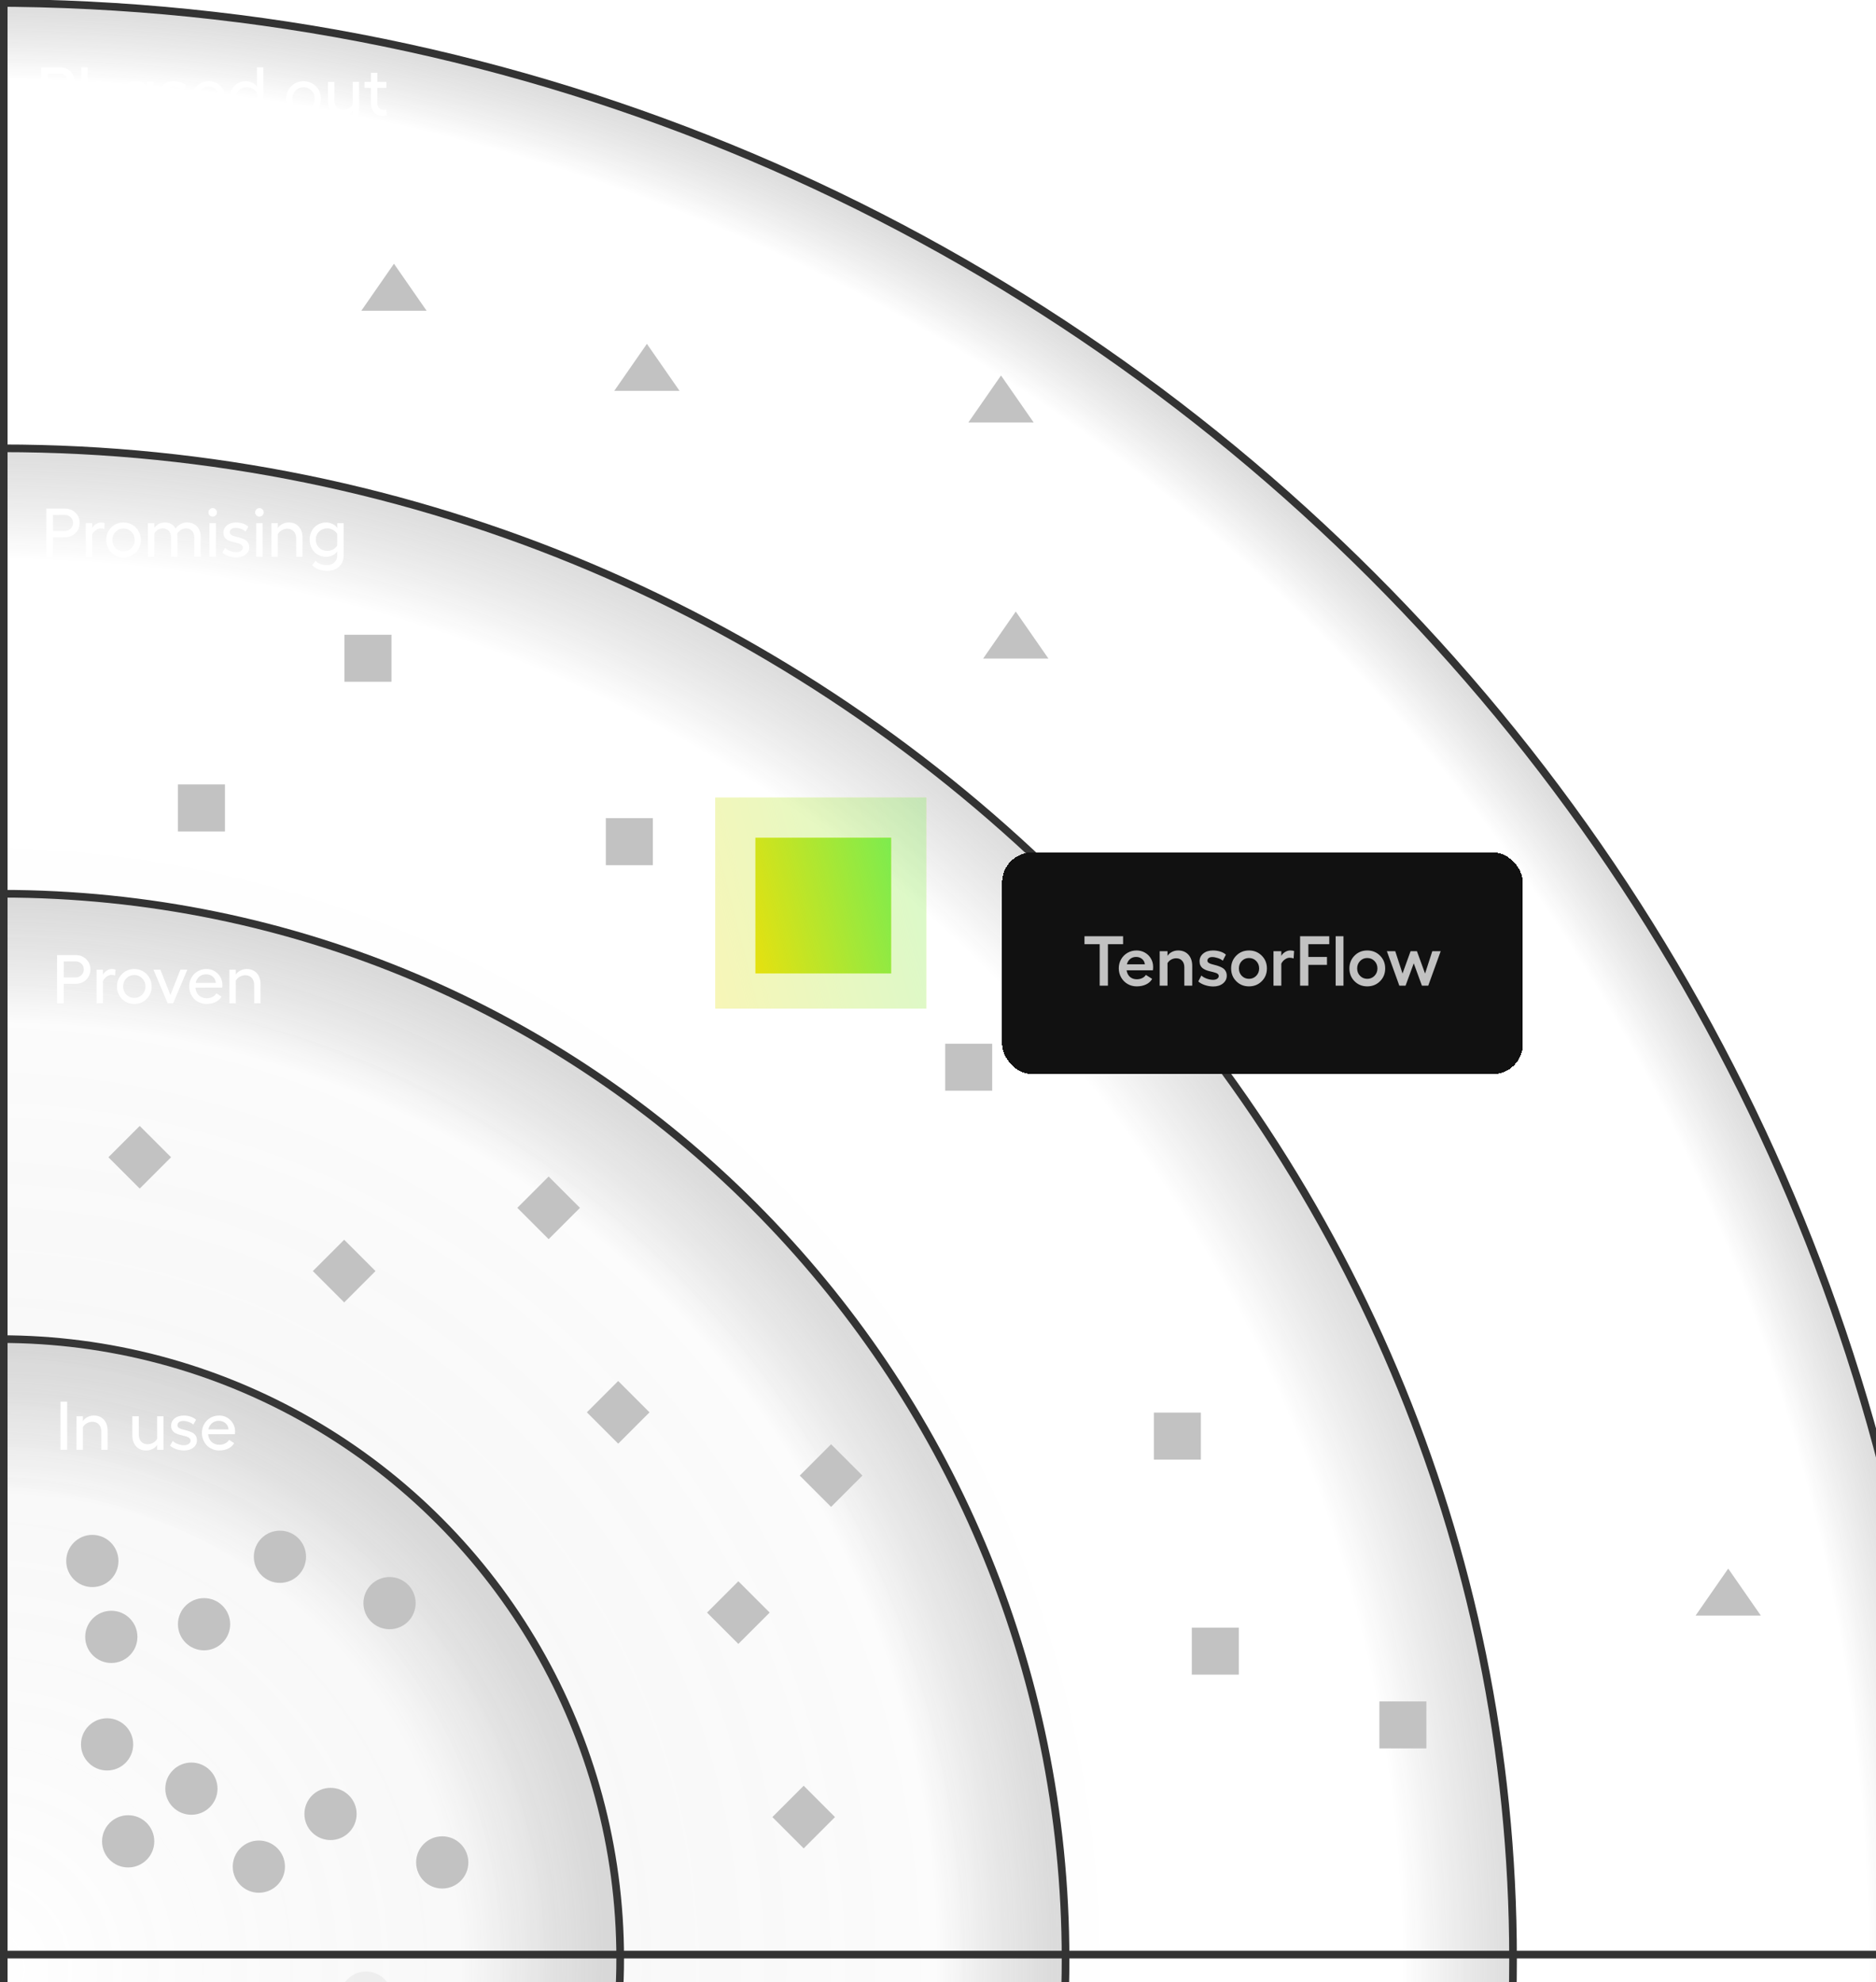 <svg width="1962" height="2073" viewBox="0 0 1962 2073" fill="none" xmlns="http://www.w3.org/2000/svg">
<g clip-path="url(#clip0_1021_57252)">
<circle cx="1" cy="2048" r="647.629" fill="url(#paint0_radial_1021_57252)" fill-opacity="0.2" stroke="#333333" stroke-width="8"/>
<path d="M1114.4 2049.12C1114.4 2664.66 615.911 3163.64 1.001 3163.64C-613.909 3163.64 -1112.4 2664.66 -1112.4 2049.12C-1112.4 1433.59 -613.909 934.603 1.001 934.603C615.911 934.603 1114.4 1433.59 1114.4 2049.12Z" fill="url(#paint1_radial_1021_57252)" fill-opacity="0.2" stroke="#333333" stroke-width="8"/>
<path d="M1582.41 2049.12C1582.41 2921.89 874.889 3629.41 2.12 3629.41C-870.649 3629.41 -1578.17 2921.89 -1578.17 2049.12C-1578.17 1176.35 -870.649 468.832 2.12 468.832C874.889 468.832 1582.41 1176.35 1582.41 2049.12Z" fill="url(#paint2_radial_1021_57252)" fill-opacity="0.2" stroke="#333333" stroke-width="8"/>
<path d="M2033.87 2047.94C2033.87 3177.32 1118.32 4092.87 -11.063 4092.87C-1140.45 4092.87 -2056 3177.32 -2056 2047.94C-2056 918.549 -1140.45 3 -11.063 3C1118.32 3 2033.87 918.549 2033.87 2047.94Z" fill="url(#paint3_radial_1021_57252)" fill-opacity="0.2"/>
<path d="M2033.87 2047.94C2033.87 3177.32 1118.32 4092.87 -11.063 4092.87C-1140.45 4092.87 -2056 3177.32 -2056 2047.94C-2056 918.549 -1140.45 3 -11.063 3C1118.32 3 2033.87 918.549 2033.87 2047.94Z" fill="url(#paint4_angular_1021_57252)" fill-opacity="0.1"/>
<path d="M2033.87 2047.94C2033.87 3177.32 1118.32 4092.87 -11.063 4092.87C-1140.45 4092.87 -2056 3177.32 -2056 2047.94C-2056 918.549 -1140.45 3 -11.063 3C1118.32 3 2033.87 918.549 2033.87 2047.94Z" stroke="#333333" stroke-width="8"/>
<line x1="-2047.7" y1="2044" x2="2049.7" y2="2044" stroke="#333333" stroke-width="8"/>
<line x1="3.892" y1="-1.41843e-07" x2="3.892" y2="4100.43" stroke="#333333" stroke-width="8"/>
<circle cx="27.307" cy="27.307" r="27.307" transform="matrix(-1 0 0 1 139.311 1796.86)" fill="#C2C2C2"/>
<circle cx="27.307" cy="27.307" r="27.307" transform="matrix(-1 0 0 1 227.489 1843.16)" fill="#C2C2C2"/>
<circle cx="27.307" cy="27.307" r="27.307" transform="matrix(-1 0 0 1 161.356 1898.26)" fill="#C2C2C2"/>
<circle cx="27.307" cy="27.307" r="27.307" transform="matrix(-1 0 0 1 298.031 1924.71)" fill="#C2C2C2"/>
<circle cx="27.307" cy="27.307" r="27.307" transform="matrix(-1 0 0 1 372.982 1869.61)" fill="#C2C2C2"/>
<circle cx="27.307" cy="27.307" r="27.307" transform="matrix(-1 0 0 1 489.817 1920.3)" fill="#C2C2C2"/>
<circle cx="27.307" cy="27.307" r="27.307" transform="matrix(-1 0 0 1 434.707 1649.15)" fill="#C2C2C2"/>
<circle cx="27.307" cy="27.307" r="27.307" transform="matrix(-1 0 0 1 320.076 1600.66)" fill="#C2C2C2"/>
<circle cx="27.307" cy="27.307" r="27.307" transform="matrix(-1 0 0 1 240.716 1671.21)" fill="#C2C2C2"/>
<circle cx="27.307" cy="27.307" r="27.307" transform="matrix(-1 0 0 1 143.72 1684.44)" fill="#C2C2C2"/>
<circle cx="27.307" cy="27.307" r="27.307" transform="matrix(-1 0 0 1 123.88 1605.08)" fill="#C2C2C2"/>
<rect width="46.341" height="46.341" transform="matrix(-0.707 -0.707 -0.707 0.707 178.892 1210.18)" fill="#C2C2C2"/>
<rect width="46.341" height="46.341" transform="matrix(-0.707 -0.707 -0.707 0.707 392.722 1329.22)" fill="#C2C2C2"/>
<rect width="46.341" height="46.341" transform="matrix(-0.707 -0.707 -0.707 0.707 606.555 1263.08)" fill="#C2C2C2"/>
<rect width="46.341" height="46.341" transform="matrix(-0.707 -0.707 -0.707 0.707 679.301 1476.93)" fill="#C2C2C2"/>
<rect width="46.341" height="46.341" transform="matrix(-0.707 -0.707 -0.707 0.707 804.955 1686.34)" fill="#C2C2C2"/>
<rect width="46.341" height="46.341" transform="matrix(-0.707 -0.707 -0.707 0.707 901.949 1543.06)" fill="#C2C2C2"/>
<rect width="46.341" height="46.341" transform="matrix(-0.707 -0.707 -0.707 0.707 873.292 1900.18)" fill="#C2C2C2"/>
<rect width="49.152" height="49.152" transform="translate(186.103 820.309)" fill="#C2C2C2"/>
<rect width="49.152" height="49.152" transform="translate(360.253 663.786)" fill="#C2C2C2"/>
<rect width="49.152" height="49.152" transform="translate(633.605 855.573)" fill="#C2C2C2"/>
<rect width="49.152" height="49.152" transform="translate(988.52 1091.46)" fill="#C2C2C2"/>
<rect width="49.152" height="49.152" transform="translate(1206.76 1477.23)" fill="#C2C2C2"/>
<rect width="49.152" height="49.152" transform="translate(1442.64 1779.24)" fill="#C2C2C2"/>
<rect width="49.152" height="49.152" transform="translate(1246.44 1702.08)" fill="#C2C2C2"/>
<path d="M446.156 324.946L412.022 275.797L377.889 324.949L446.156 324.946Z" fill="#C2C2C2"/>
<path d="M710.69 408.722L676.555 359.573L642.423 408.725L710.69 408.722Z" fill="#C2C2C2"/>
<path d="M1081.04 441.789L1046.9 392.64L1012.77 441.792L1081.04 441.789Z" fill="#C2C2C2"/>
<path d="M1096.47 688.68L1062.33 639.53L1028.2 688.682L1096.47 688.68Z" fill="#C2C2C2"/>
<path d="M1510.9 992.892L1476.77 943.743L1442.64 992.895L1510.9 992.892Z" fill="#C2C2C2"/>
<path d="M1841.57 1689.49L1807.44 1640.34L1773.3 1689.49L1841.57 1689.49Z" fill="#C2C2C2"/>
<g opacity="0.3">
<rect width="220.752" height="220.752" transform="translate(748 834)" fill="#FFDE00"/>
<rect width="220.752" height="220.752" transform="translate(748 834)" fill="url(#paint5_linear_1021_57252)"/>
</g>
<rect width="141.912" height="141.912" transform="translate(790.048 876.049)" fill="#FFDE00"/>
<rect width="141.912" height="141.912" transform="translate(790.048 876.049)" fill="url(#paint6_linear_1021_57252)"/>
<g filter="url(#filter0_d_1021_57252)">
<rect x="1048" y="828" width="544.727" height="232" rx="31.636" fill="#111111" shape-rendering="crispEdges"/>
<path d="M1174.57 915.813V924.103H1158.71V967.5H1150.1V924.103H1134.2V915.813H1174.57ZM1206 947.856C1206 949.25 1205.91 950.439 1205.71 951.424H1178.25C1178.7 954.356 1179.87 956.651 1181.74 958.309C1183.64 959.967 1186.05 960.796 1188.95 960.796C1191 960.796 1192.87 960.387 1194.58 959.57C1196.28 958.729 1197.56 957.612 1198.4 956.218L1204.96 960.399C1203.61 962.85 1201.51 964.773 1198.65 966.166C1195.81 967.536 1192.53 968.221 1188.81 968.221C1185.37 968.221 1182.22 967.404 1179.37 965.77C1176.51 964.112 1174.23 961.829 1172.55 958.922C1170.89 956.014 1170.07 952.794 1170.07 949.262C1170.07 945.826 1170.88 942.69 1172.52 939.854C1174.17 936.995 1176.42 934.748 1179.26 933.114C1182.12 931.48 1185.25 930.663 1188.66 930.663C1191.86 930.663 1194.78 931.42 1197.42 932.934C1200.09 934.448 1202.18 936.526 1203.69 939.169C1205.23 941.789 1206 944.684 1206 947.856ZM1178.54 945.117H1197.35C1197.13 942.858 1196.17 941.02 1194.47 939.602C1192.76 938.16 1190.67 937.439 1188.2 937.439C1185.77 937.439 1183.71 938.124 1182.03 939.494C1180.35 940.839 1179.18 942.714 1178.54 945.117ZM1232.1 930.663C1236.62 930.663 1240.21 932.129 1242.87 935.06C1245.54 937.992 1246.88 941.945 1246.88 946.919V967.5H1238.62V948.216C1238.62 945.333 1237.84 943.05 1236.28 941.368C1234.74 939.686 1232.69 938.845 1230.12 938.845C1228.26 938.845 1226.51 939.302 1224.85 940.215C1223.22 941.128 1221.95 942.353 1221.03 943.891V967.5H1212.85V931.42H1221.03V936.286C1222.14 934.556 1223.69 933.186 1225.68 932.177C1227.68 931.168 1229.81 930.663 1232.1 930.663ZM1268.9 968.329C1265.97 968.329 1263.06 967.848 1260.18 966.887C1257.29 965.926 1254.97 964.653 1253.22 963.067L1256.46 956.867C1257.83 958.189 1259.68 959.27 1262.01 960.111C1264.37 960.952 1266.58 961.373 1268.65 961.373C1270.42 961.373 1271.87 961 1272.97 960.255C1274.08 959.486 1274.63 958.525 1274.63 957.372C1274.63 956.579 1274.34 955.906 1273.76 955.353C1273.19 954.8 1272.43 954.38 1271.49 954.092C1270.56 953.779 1269.49 953.467 1268.29 953.154C1267.08 952.818 1265.85 952.518 1264.57 952.253C1263.32 951.965 1262.1 951.557 1260.9 951.028C1259.7 950.475 1258.63 949.85 1257.69 949.154C1256.75 948.433 1255.99 947.46 1255.42 946.234C1254.84 945.009 1254.55 943.603 1254.55 942.017C1254.55 938.677 1255.85 935.949 1258.45 933.835C1261.06 931.72 1264.44 930.663 1268.57 930.663C1271.19 930.663 1273.7 931.035 1276.11 931.78C1278.53 932.525 1280.53 933.607 1282.09 935.024L1278.85 941.368C1277.5 940.191 1275.73 939.266 1273.55 938.593C1271.39 937.896 1269.46 937.547 1267.78 937.547C1266.27 937.547 1265.05 937.896 1264.14 938.593C1263.23 939.266 1262.77 940.191 1262.77 941.368C1262.77 942.185 1263.14 942.882 1263.89 943.459C1264.63 944.011 1265.59 944.468 1266.77 944.828C1267.97 945.189 1269.29 945.549 1270.74 945.91C1272.18 946.246 1273.61 946.691 1275.03 947.243C1276.47 947.772 1277.78 948.421 1278.95 949.19C1280.16 949.935 1281.13 950.992 1281.87 952.362C1282.62 953.707 1282.99 955.281 1282.99 957.083C1282.99 960.327 1281.67 963.019 1279.03 965.157C1276.38 967.272 1273.01 968.329 1268.9 968.329ZM1292.94 936.07C1296.52 932.465 1300.95 930.663 1306.24 930.663C1311.53 930.663 1315.97 932.465 1319.58 936.07C1323.18 939.674 1324.98 944.143 1324.98 949.478C1324.98 954.813 1323.18 959.27 1319.58 962.85C1315.97 966.431 1311.53 968.221 1306.24 968.221C1300.95 968.221 1296.52 966.431 1292.94 962.85C1289.36 959.27 1287.57 954.813 1287.57 949.478C1287.57 944.143 1289.36 939.674 1292.94 936.07ZM1313.81 941.692C1311.77 939.602 1309.24 938.557 1306.24 938.557C1303.24 938.557 1300.73 939.602 1298.71 941.692C1296.69 943.783 1295.68 946.378 1295.68 949.478C1295.68 952.554 1296.69 955.137 1298.71 957.227C1300.75 959.294 1303.26 960.327 1306.24 960.327C1309.24 960.327 1311.77 959.282 1313.81 957.191C1315.85 955.101 1316.87 952.53 1316.87 949.478C1316.87 946.378 1315.85 943.783 1313.81 941.692ZM1349.28 930.663C1350.93 930.663 1352.32 930.855 1353.42 931.24L1352.92 938.989C1351.52 938.509 1350.09 938.268 1348.63 938.268C1347.14 938.268 1345.56 938.833 1343.91 939.962C1342.25 941.068 1340.96 942.57 1340.05 944.468V967.5H1331.87V931.42H1340.05V936.358C1340.94 934.676 1342.27 933.306 1344.05 932.249C1345.83 931.192 1347.57 930.663 1349.28 930.663ZM1359.69 915.813H1390.19V924.103H1368.34V937.439H1387.81V945.729H1368.34V967.5H1359.69V915.813ZM1405.07 915.813V967.5H1396.89V915.813H1405.07ZM1416.64 936.07C1420.22 932.465 1424.66 930.663 1429.94 930.663C1435.23 930.663 1439.67 932.465 1443.28 936.07C1446.88 939.674 1448.69 944.143 1448.69 949.478C1448.69 954.813 1446.88 959.27 1443.28 962.85C1439.67 966.431 1435.23 968.221 1429.94 968.221C1424.66 968.221 1420.22 966.431 1416.64 962.85C1413.06 959.27 1411.27 954.813 1411.27 949.478C1411.27 944.143 1413.06 939.674 1416.64 936.07ZM1437.51 941.692C1435.47 939.602 1432.95 938.557 1429.94 938.557C1426.94 938.557 1424.43 939.602 1422.41 941.692C1420.39 943.783 1419.38 946.378 1419.38 949.478C1419.38 952.554 1420.39 955.137 1422.41 957.227C1424.45 959.294 1426.96 960.327 1429.94 960.327C1432.95 960.327 1435.47 959.282 1437.51 957.191C1439.55 955.101 1440.58 952.53 1440.58 949.478C1440.58 946.378 1439.55 943.783 1437.51 941.692ZM1463.5 967.5L1450.45 931.42H1459.21L1466.82 954.813L1475.25 931.42H1481.88L1490.39 954.813L1497.96 931.42H1506.75L1493.7 967.5H1487.11L1478.57 944.107L1469.99 967.5H1463.5Z" fill="#C2C2C2"/>
</g>
<g opacity="0.2">
<circle cx="27.307" cy="27.307" r="27.307" transform="matrix(-1 0 0 1 410.172 2061.68)" fill="#C2C2C2"/>
</g>
<path d="M62.469 70.354C66.898 70.354 70.59 71.784 73.543 74.643C76.496 77.479 77.973 81.041 77.973 85.331C77.973 89.62 76.496 93.206 73.543 96.088C70.59 98.948 66.898 100.377 62.469 100.377H50.094V120.768H43.098V70.354H62.469ZM62.469 93.768C64.883 93.768 66.91 92.96 68.551 91.342C70.215 89.702 71.047 87.698 71.047 85.331C71.047 82.963 70.215 80.983 68.551 79.389C66.91 77.795 64.883 76.999 62.469 76.999H50.094V93.768H62.469ZM103.145 84.909C107.504 84.909 110.996 86.35 113.621 89.233C116.246 92.092 117.559 95.913 117.559 100.694V120.768H110.914V101.608C110.914 98.538 110.059 96.077 108.348 94.225C106.66 92.374 104.422 91.448 101.633 91.448C99.594 91.448 97.695 91.952 95.938 92.96C94.18 93.944 92.773 95.291 91.719 97.002V120.768H85.004V70.354H91.719V90.674C92.891 88.94 94.496 87.545 96.535 86.491C98.598 85.436 100.801 84.909 103.145 84.909ZM153.77 85.647H160.484V120.768H153.77V115.67C152.785 117.334 151.191 118.717 148.988 119.819C146.785 120.92 144.465 121.471 142.027 121.471C138.84 121.471 135.934 120.674 133.309 119.081C130.684 117.463 128.621 115.26 127.121 112.471C125.645 109.659 124.906 106.565 124.906 103.19C124.906 99.815 125.645 96.733 127.121 93.944C128.621 91.131 130.684 88.928 133.309 87.335C135.934 85.717 138.84 84.909 142.027 84.909C144.488 84.909 146.82 85.471 149.023 86.596C151.25 87.698 152.832 89.081 153.77 90.745V85.647ZM143.328 115.213C145.484 115.213 147.523 114.674 149.445 113.596C151.391 112.495 152.832 111.088 153.77 109.377V97.073C152.832 95.338 151.391 93.92 149.445 92.819C147.523 91.717 145.484 91.166 143.328 91.166C139.93 91.166 137.082 92.315 134.785 94.612C132.512 96.885 131.375 99.745 131.375 103.19C131.375 106.612 132.512 109.471 134.785 111.768C137.082 114.065 139.93 115.213 143.328 115.213ZM181.895 121.471C179.152 121.471 176.445 121.014 173.773 120.1C171.125 119.186 168.957 117.967 167.27 116.444L170.012 111.487C171.371 112.799 173.164 113.877 175.391 114.721C177.617 115.542 179.762 115.952 181.824 115.952C183.84 115.952 185.48 115.506 186.746 114.616C188.035 113.702 188.68 112.565 188.68 111.206C188.68 110.151 188.305 109.272 187.555 108.569C186.805 107.866 185.832 107.327 184.637 106.952C183.441 106.553 182.117 106.202 180.664 105.897C179.234 105.569 177.793 105.182 176.34 104.737C174.91 104.268 173.598 103.706 172.402 103.049C171.207 102.37 170.234 101.409 169.484 100.167C168.734 98.901 168.359 97.389 168.359 95.631C168.359 92.444 169.59 89.866 172.051 87.897C174.512 85.905 177.723 84.909 181.684 84.909C184.145 84.909 186.512 85.295 188.785 86.069C191.082 86.842 192.969 87.944 194.445 89.374L191.562 94.401C190.344 93.206 188.715 92.268 186.676 91.588C184.637 90.885 182.762 90.534 181.051 90.534C179.223 90.534 177.758 90.956 176.656 91.799C175.555 92.62 175.004 93.71 175.004 95.069C175.004 96.03 175.379 96.838 176.129 97.495C176.879 98.127 177.852 98.643 179.047 99.041C180.242 99.416 181.555 99.78 182.984 100.131C184.438 100.459 185.891 100.881 187.344 101.397C188.797 101.889 190.121 102.499 191.316 103.225C192.512 103.952 193.484 104.971 194.234 106.284C194.984 107.596 195.359 109.155 195.359 110.959C195.359 114.006 194.105 116.526 191.598 118.518C189.09 120.487 185.855 121.471 181.895 121.471ZM235.262 101.678C235.262 102.334 235.215 103.249 235.121 104.42H207.031C207.336 107.795 208.555 110.491 210.688 112.506C212.844 114.499 215.539 115.495 218.773 115.495C221 115.495 223.039 115.026 224.891 114.088C226.742 113.151 228.113 111.897 229.004 110.327L234.312 113.772C232.977 116.163 230.914 118.049 228.125 119.432C225.336 120.792 222.148 121.471 218.562 121.471C216.102 121.471 213.758 121.002 211.531 120.065C209.305 119.127 207.383 117.85 205.766 116.233C204.172 114.592 202.906 112.635 201.969 110.362C201.031 108.065 200.562 105.627 200.562 103.049C200.562 99.721 201.348 96.674 202.918 93.909C204.488 91.12 206.645 88.928 209.387 87.335C212.152 85.717 215.188 84.909 218.492 84.909C223.203 84.909 227.176 86.526 230.41 89.76C233.645 92.995 235.262 96.967 235.262 101.678ZM207.312 99.393H228.406C228.195 96.768 227.141 94.624 225.242 92.96C223.344 91.295 221 90.463 218.211 90.463C215.445 90.463 213.09 91.272 211.145 92.889C209.199 94.506 207.922 96.674 207.312 99.393ZM268.73 70.354H275.445V120.768H268.73V115.67C267.746 117.334 266.152 118.717 263.949 119.819C261.746 120.92 259.426 121.471 256.988 121.471C253.801 121.471 250.895 120.674 248.27 119.081C245.645 117.463 243.582 115.26 242.082 112.471C240.605 109.659 239.867 106.565 239.867 103.19C239.867 99.815 240.605 96.733 242.082 93.944C243.582 91.131 245.645 88.928 248.27 87.335C250.895 85.717 253.801 84.909 256.988 84.909C259.449 84.909 261.781 85.471 263.984 86.596C266.211 87.698 267.793 89.081 268.73 90.745V70.354ZM258.289 115.213C260.445 115.213 262.484 114.674 264.406 113.596C266.352 112.495 267.793 111.088 268.73 109.377V97.073C267.793 95.338 266.352 93.92 264.406 92.819C262.484 91.717 260.445 91.166 258.289 91.166C254.891 91.166 252.043 92.315 249.746 94.612C247.473 96.885 246.336 99.745 246.336 103.19C246.336 106.612 247.473 109.471 249.746 111.768C252.043 114.065 254.891 115.213 258.289 115.213ZM317.492 84.909C320.844 84.909 323.902 85.717 326.668 87.335C329.434 88.928 331.613 91.131 333.207 93.944C334.824 96.756 335.633 99.862 335.633 103.26C335.633 108.393 333.875 112.717 330.359 116.233C326.867 119.725 322.578 121.471 317.492 121.471C314.141 121.471 311.07 120.674 308.281 119.081C305.516 117.487 303.336 115.295 301.742 112.506C300.148 109.717 299.352 106.635 299.352 103.26C299.352 98.081 301.098 93.733 304.59 90.217C308.082 86.678 312.383 84.909 317.492 84.909ZM317.492 91.237C314.188 91.237 311.41 92.385 309.16 94.682C306.934 96.979 305.82 99.838 305.82 103.26C305.82 106.612 306.934 109.436 309.16 111.733C311.41 114.006 314.188 115.143 317.492 115.143C320.773 115.143 323.539 113.995 325.789 111.698C328.039 109.401 329.164 106.588 329.164 103.26C329.164 99.838 328.039 96.979 325.789 94.682C323.539 92.385 320.773 91.237 317.492 91.237ZM368.891 85.647H375.535V120.768H368.891V115.67C367.812 117.428 366.23 118.834 364.145 119.889C362.059 120.944 359.809 121.471 357.395 121.471C353.035 121.471 349.543 120.042 346.918 117.182C344.293 114.323 342.98 110.526 342.98 105.792V85.647H349.695V104.772C349.695 107.866 350.527 110.338 352.191 112.19C353.879 114.018 356.117 114.932 358.906 114.932C360.969 114.932 362.902 114.428 364.707 113.42C366.535 112.389 367.93 111.018 368.891 109.307V85.647ZM404.117 114.651L404.469 120.487C403.344 120.956 402.078 121.19 400.672 121.19C396.875 121.19 393.805 120.042 391.461 117.745C389.141 115.424 387.98 112.213 387.98 108.112V91.975H381.16V85.647H387.98V76.12H394.625V85.647H404.117V91.975H394.625V107.795C394.625 110.022 395.27 111.78 396.559 113.069C397.848 114.358 399.5 115.002 401.516 115.002C402.477 115.002 403.344 114.885 404.117 114.651Z" fill="white"/>
<path d="M67.804 531.836C72.234 531.836 75.925 533.266 78.879 536.125C81.832 538.961 83.308 542.524 83.308 546.813C83.308 551.102 81.832 554.688 78.879 557.571C75.925 560.43 72.234 561.86 67.804 561.86H55.429V582.25H48.433V531.836H67.804ZM67.804 555.25C70.219 555.25 72.246 554.442 73.886 552.825C75.55 551.184 76.383 549.18 76.383 546.813C76.383 544.446 75.55 542.465 73.886 540.872C72.246 539.278 70.219 538.481 67.804 538.481H55.429V555.25H67.804ZM105.633 546.391C106.851 546.391 108.14 546.579 109.5 546.954L109.148 553.247C107.929 552.801 106.605 552.579 105.176 552.579C103.652 552.579 102.058 553.153 100.394 554.301C98.754 555.426 97.429 556.938 96.422 558.836V582.25H89.707V547.129H96.422V552.227C97.383 550.493 98.73 549.086 100.465 548.008C102.199 546.93 103.922 546.391 105.633 546.391ZM129.187 546.391C132.539 546.391 135.597 547.2 138.363 548.817C141.129 550.411 143.308 552.614 144.902 555.426C146.519 558.239 147.328 561.344 147.328 564.743C147.328 569.875 145.57 574.2 142.054 577.715C138.562 581.208 134.273 582.954 129.187 582.954C125.836 582.954 122.765 582.157 119.976 580.563C117.211 578.969 115.031 576.778 113.437 573.989C111.844 571.2 111.047 568.118 111.047 564.743C111.047 559.563 112.793 555.215 116.285 551.7C119.777 548.161 124.078 546.391 129.187 546.391ZM129.187 552.719C125.883 552.719 123.105 553.868 120.855 556.165C118.629 558.461 117.515 561.321 117.515 564.743C117.515 568.094 118.629 570.918 120.855 573.215C123.105 575.489 125.883 576.625 129.187 576.625C132.469 576.625 135.234 575.477 137.484 573.18C139.734 570.883 140.859 568.071 140.859 564.743C140.859 561.321 139.734 558.461 137.484 556.165C135.234 553.868 132.469 552.719 129.187 552.719ZM195.492 546.391C199.804 546.391 203.273 547.715 205.898 550.364C208.523 553.012 209.836 556.563 209.836 561.016V582.25H203.191V562.176C203.191 559.223 202.406 556.891 200.836 555.18C199.265 553.446 197.133 552.579 194.437 552.579C192.656 552.579 190.91 553.118 189.199 554.196C187.511 555.25 186.199 556.563 185.261 558.133C185.402 558.719 185.508 559.411 185.578 560.208V582.25H178.933V562.176C178.933 559.247 178.136 556.915 176.543 555.18C174.972 553.446 172.886 552.579 170.285 552.579C168.34 552.579 166.582 553.083 165.011 554.09C163.441 555.075 162.234 556.399 161.39 558.063V582.25H154.676V547.129H161.39V552.086C162.445 550.54 163.886 549.204 165.715 548.079C167.566 546.954 169.793 546.391 172.394 546.391C177.621 546.391 181.336 548.477 183.539 552.649C184.875 550.868 186.574 549.379 188.636 548.184C190.722 546.989 193.008 546.391 195.492 546.391ZM222.457 531.344C223.652 531.344 224.695 531.79 225.586 532.68C226.476 533.571 226.922 534.614 226.922 535.809C226.922 537.028 226.476 538.083 225.586 538.973C224.695 539.84 223.652 540.274 222.457 540.274C221.215 540.274 220.16 539.84 219.293 538.973C218.426 538.106 217.992 537.051 217.992 535.809C217.992 534.614 218.426 533.571 219.293 532.68C220.183 531.79 221.238 531.344 222.457 531.344ZM219.082 547.129H225.797V582.25H219.082V547.129ZM247.207 582.954C244.465 582.954 241.758 582.497 239.086 581.583C236.437 580.668 234.269 579.45 232.582 577.926L235.324 572.969C236.683 574.282 238.476 575.36 240.703 576.204C242.929 577.024 245.074 577.434 247.136 577.434C249.152 577.434 250.793 576.989 252.058 576.098C253.347 575.184 253.992 574.047 253.992 572.688C253.992 571.633 253.617 570.754 252.867 570.051C252.117 569.348 251.144 568.809 249.949 568.434C248.754 568.036 247.429 567.684 245.976 567.379C244.547 567.051 243.105 566.665 241.652 566.219C240.222 565.75 238.91 565.188 237.715 564.532C236.519 563.852 235.547 562.891 234.797 561.649C234.047 560.383 233.672 558.872 233.672 557.114C233.672 553.926 234.902 551.348 237.363 549.379C239.824 547.387 243.035 546.391 246.996 546.391C249.457 546.391 251.824 546.778 254.097 547.551C256.394 548.325 258.281 549.426 259.758 550.856L256.875 555.883C255.656 554.688 254.027 553.75 251.988 553.071C249.949 552.368 248.074 552.016 246.363 552.016C244.535 552.016 243.07 552.438 241.969 553.282C240.867 554.102 240.316 555.192 240.316 556.551C240.316 557.512 240.691 558.321 241.441 558.977C242.191 559.61 243.164 560.125 244.359 560.524C245.554 560.899 246.867 561.262 248.297 561.614C249.75 561.942 251.203 562.364 252.656 562.879C254.109 563.372 255.433 563.981 256.629 564.708C257.824 565.434 258.797 566.454 259.547 567.766C260.297 569.079 260.672 570.637 260.672 572.442C260.672 575.489 259.418 578.008 256.91 580C254.402 581.969 251.168 582.954 247.207 582.954ZM271.324 531.344C272.519 531.344 273.562 531.79 274.453 532.68C275.344 533.571 275.789 534.614 275.789 535.809C275.789 537.028 275.344 538.083 274.453 538.973C273.562 539.84 272.519 540.274 271.324 540.274C270.082 540.274 269.027 539.84 268.16 538.973C267.293 538.106 266.859 537.051 266.859 535.809C266.859 534.614 267.293 533.571 268.16 532.68C269.051 531.79 270.105 531.344 271.324 531.344ZM267.949 547.129H274.664V582.25H267.949V547.129ZM301.98 546.391C306.363 546.391 309.855 547.833 312.457 550.715C315.082 553.575 316.394 557.395 316.394 562.176V582.25H309.75V563.09C309.75 559.997 308.906 557.536 307.219 555.708C305.531 553.856 303.281 552.93 300.469 552.93C298.429 552.93 296.508 553.446 294.703 554.477C292.898 555.485 291.515 556.844 290.554 558.555V582.25H283.84V547.129H290.554V552.227C291.633 550.469 293.215 549.063 295.301 548.008C297.386 546.93 299.613 546.391 301.98 546.391ZM352.676 547.129H359.39V581.02C359.39 585.801 357.785 589.657 354.574 592.586C351.363 595.54 347.25 597.016 342.234 597.016C339.07 597.016 336.035 596.477 333.129 595.399C330.222 594.321 328.031 592.868 326.554 591.04L329.929 586.504C331.265 587.934 333 589.047 335.133 589.844C337.289 590.641 339.609 591.04 342.094 591.04C345.14 591.04 347.66 590.09 349.652 588.192C351.668 586.293 352.676 583.879 352.676 580.95V576.625C351.691 578.266 350.086 579.625 347.859 580.704C345.656 581.782 343.347 582.321 340.933 582.321C337.746 582.321 334.84 581.536 332.215 579.965C329.59 578.372 327.527 576.204 326.027 573.461C324.551 570.696 323.812 567.649 323.812 564.321C323.812 561.836 324.246 559.493 325.113 557.29C326.004 555.063 327.199 553.153 328.699 551.559C330.222 549.965 332.039 548.711 334.148 547.797C336.281 546.86 338.543 546.391 340.933 546.391C343.394 546.391 345.726 546.942 347.929 548.043C350.156 549.122 351.738 550.493 352.676 552.157V547.129ZM342.234 576.133C344.39 576.133 346.429 575.606 348.351 574.551C350.297 573.473 351.738 572.102 352.676 570.438V558.344C351.738 556.657 350.297 555.274 348.351 554.196C346.429 553.118 344.39 552.579 342.234 552.579C338.836 552.579 335.988 553.692 333.691 555.918C331.418 558.145 330.281 560.946 330.281 564.321C330.281 567.696 331.418 570.508 333.691 572.758C335.988 575.008 338.836 576.133 342.234 576.133Z" fill="white"/>
<path d="M79.069 998.779C83.499 998.779 87.19 1000.21 90.144 1003.07C93.097 1005.9 94.573 1009.47 94.573 1013.76C94.573 1018.04 93.097 1021.63 90.144 1024.51C87.19 1027.37 83.499 1028.8 79.069 1028.8H66.694V1049.19H59.698V998.779H79.069ZM79.069 1022.19C81.483 1022.19 83.511 1021.38 85.151 1019.77C86.815 1018.13 87.647 1016.12 87.647 1013.76C87.647 1011.39 86.815 1009.41 85.151 1007.81C83.511 1006.22 81.483 1005.42 79.069 1005.42H66.694V1022.19H79.069ZM116.897 1013.33C118.116 1013.33 119.405 1013.52 120.765 1013.9L120.413 1020.19C119.194 1019.74 117.87 1019.52 116.44 1019.52C114.917 1019.52 113.323 1020.1 111.659 1021.24C110.019 1022.37 108.694 1023.88 107.687 1025.78V1049.19H100.972V1014.07H107.687V1019.17C108.647 1017.44 109.995 1016.03 111.729 1014.95C113.464 1013.87 115.187 1013.33 116.897 1013.33ZM140.452 1013.33C143.804 1013.33 146.862 1014.14 149.628 1015.76C152.394 1017.35 154.573 1019.56 156.167 1022.37C157.784 1025.18 158.593 1028.29 158.593 1031.69C158.593 1036.82 156.835 1041.14 153.319 1044.66C149.827 1048.15 145.538 1049.9 140.452 1049.9C137.101 1049.9 134.03 1049.1 131.241 1047.51C128.476 1045.91 126.296 1043.72 124.702 1040.93C123.108 1038.14 122.312 1035.06 122.312 1031.69C122.312 1026.51 124.058 1022.16 127.55 1018.64C131.042 1015.1 135.343 1013.33 140.452 1013.33ZM140.452 1019.66C137.147 1019.66 134.37 1020.81 132.12 1023.11C129.894 1025.4 128.78 1028.26 128.78 1031.69C128.78 1035.04 129.894 1037.86 132.12 1040.16C134.37 1042.43 137.147 1043.57 140.452 1043.57C143.733 1043.57 146.499 1042.42 148.749 1040.12C150.999 1037.83 152.124 1035.01 152.124 1031.69C152.124 1028.26 150.999 1025.4 148.749 1023.11C146.499 1020.81 143.733 1019.66 140.452 1019.66ZM195.929 1014.07L181.093 1049.19H175.362L160.526 1014.07H167.733L178.245 1040.54L188.651 1014.07H195.929ZM232.597 1030.1C232.597 1030.76 232.55 1031.67 232.456 1032.85H204.366C204.671 1036.22 205.89 1038.92 208.022 1040.93C210.179 1042.92 212.874 1043.92 216.108 1043.92C218.335 1043.92 220.374 1043.45 222.226 1042.51C224.077 1041.58 225.448 1040.32 226.339 1038.75L231.647 1042.2C230.312 1044.59 228.249 1046.47 225.46 1047.86C222.671 1049.22 219.483 1049.9 215.897 1049.9C213.437 1049.9 211.093 1049.43 208.866 1048.49C206.64 1047.55 204.718 1046.28 203.101 1044.66C201.507 1043.02 200.241 1041.06 199.304 1038.79C198.366 1036.49 197.897 1034.05 197.897 1031.47C197.897 1028.15 198.683 1025.1 200.253 1022.33C201.823 1019.54 203.979 1017.35 206.722 1015.76C209.487 1014.14 212.522 1013.33 215.827 1013.33C220.538 1013.33 224.511 1014.95 227.745 1018.19C230.979 1021.42 232.597 1025.39 232.597 1030.1ZM204.647 1027.82H225.741C225.53 1025.19 224.476 1023.05 222.577 1021.38C220.679 1019.72 218.335 1018.89 215.546 1018.89C212.78 1018.89 210.425 1019.7 208.479 1021.31C206.534 1022.93 205.257 1025.1 204.647 1027.82ZM258.05 1013.33C262.433 1013.33 265.925 1014.78 268.526 1017.66C271.151 1020.52 272.464 1024.34 272.464 1029.12V1049.19H265.819V1030.03C265.819 1026.94 264.976 1024.48 263.288 1022.65C261.601 1020.8 259.351 1019.87 256.538 1019.87C254.499 1019.87 252.577 1020.39 250.772 1021.42C248.968 1022.43 247.585 1023.79 246.624 1025.5V1049.19H239.909V1014.07H246.624V1019.17C247.702 1017.41 249.284 1016.01 251.37 1014.95C253.456 1013.87 255.683 1013.33 258.05 1013.33Z" fill="white"/>
<path d="M63.256 1465.72H70.252V1516.14H63.256V1465.72ZM98.131 1480.28C102.513 1480.28 106.006 1481.72 108.607 1484.6C111.232 1487.46 112.545 1491.28 112.545 1496.06V1516.14H105.9V1496.98C105.9 1493.88 105.056 1491.42 103.369 1489.59C101.681 1487.74 99.431 1486.82 96.619 1486.82C94.58 1486.82 92.658 1487.33 90.853 1488.36C89.049 1489.37 87.666 1490.73 86.705 1492.44V1516.14H79.99V1481.02H86.705V1486.11C87.783 1484.36 89.365 1482.95 91.451 1481.9C93.537 1480.82 95.763 1480.28 98.131 1480.28ZM164.33 1481.02H170.974V1516.14H164.33V1511.04C163.252 1512.8 161.67 1514.2 159.584 1515.26C157.498 1516.31 155.248 1516.84 152.834 1516.84C148.474 1516.84 144.982 1515.41 142.357 1512.55C139.732 1509.69 138.42 1505.9 138.42 1501.16V1481.02H145.135V1500.14C145.135 1503.24 145.967 1505.71 147.631 1507.56C149.318 1509.39 151.556 1510.3 154.345 1510.3C156.408 1510.3 158.342 1509.8 160.146 1508.79C161.974 1507.76 163.369 1506.39 164.33 1504.68V1481.02ZM192.49 1516.84C189.748 1516.84 187.041 1516.38 184.369 1515.47C181.72 1514.56 179.552 1513.34 177.865 1511.81L180.607 1506.86C181.967 1508.17 183.76 1509.25 185.986 1510.09C188.213 1510.91 190.357 1511.32 192.42 1511.32C194.435 1511.32 196.076 1510.88 197.342 1509.99C198.631 1509.07 199.275 1507.93 199.275 1506.58C199.275 1505.52 198.9 1504.64 198.15 1503.94C197.4 1503.24 196.427 1502.7 195.232 1502.32C194.037 1501.92 192.713 1501.57 191.26 1501.27C189.83 1500.94 188.388 1500.55 186.935 1500.11C185.506 1499.64 184.193 1499.08 182.998 1498.42C181.802 1497.74 180.83 1496.78 180.08 1495.54C179.33 1494.27 178.955 1492.76 178.955 1491C178.955 1487.81 180.185 1485.24 182.646 1483.27C185.107 1481.27 188.318 1480.28 192.279 1480.28C194.74 1480.28 197.107 1480.67 199.381 1481.44C201.677 1482.21 203.564 1483.31 205.041 1484.74L202.158 1489.77C200.939 1488.58 199.31 1487.64 197.271 1486.96C195.232 1486.25 193.357 1485.9 191.646 1485.9C189.818 1485.9 188.353 1486.33 187.252 1487.17C186.15 1487.99 185.599 1489.08 185.599 1490.44C185.599 1491.4 185.974 1492.21 186.724 1492.86C187.474 1493.5 188.447 1494.01 189.642 1494.41C190.838 1494.79 192.15 1495.15 193.58 1495.5C195.033 1495.83 196.486 1496.25 197.939 1496.77C199.392 1497.26 200.717 1497.87 201.912 1498.59C203.107 1499.32 204.08 1500.34 204.83 1501.65C205.58 1502.97 205.955 1504.52 205.955 1506.33C205.955 1509.38 204.701 1511.9 202.193 1513.89C199.685 1515.86 196.451 1516.84 192.49 1516.84ZM245.857 1497.05C245.857 1497.7 245.81 1498.62 245.717 1499.79H217.627C217.931 1503.17 219.15 1505.86 221.283 1507.88C223.439 1509.87 226.135 1510.86 229.369 1510.86C231.595 1510.86 233.635 1510.4 235.486 1509.46C237.338 1508.52 238.709 1507.27 239.599 1505.7L244.908 1509.14C243.572 1511.53 241.51 1513.42 238.72 1514.8C235.931 1516.16 232.744 1516.84 229.158 1516.84C226.697 1516.84 224.353 1516.37 222.127 1515.43C219.9 1514.5 217.978 1513.22 216.361 1511.6C214.767 1509.96 213.502 1508 212.564 1505.73C211.627 1503.43 211.158 1501 211.158 1498.42C211.158 1495.09 211.943 1492.04 213.513 1489.28C215.084 1486.49 217.24 1484.3 219.982 1482.7C222.748 1481.09 225.783 1480.28 229.088 1480.28C233.799 1480.28 237.771 1481.9 241.006 1485.13C244.24 1488.36 245.857 1492.34 245.857 1497.05ZM217.908 1494.76H239.002C238.791 1492.14 237.736 1489.99 235.838 1488.33C233.939 1486.67 231.595 1485.83 228.806 1485.83C226.041 1485.83 223.685 1486.64 221.74 1488.26C219.795 1489.88 218.517 1492.04 217.908 1494.76Z" fill="white"/>
</g>
<defs>
<filter id="filter0_d_1021_57252" x="1005.82" y="828" width="629.091" height="337.454" filterUnits="userSpaceOnUse" color-interpolation-filters="sRGB">
<feFlood flood-opacity="0" result="BackgroundImageFix"/>
<feColorMatrix in="SourceAlpha" type="matrix" values="0 0 0 0 0 0 0 0 0 0 0 0 0 0 0 0 0 0 127 0" result="hardAlpha"/>
<feOffset dy="63.273"/>
<feGaussianBlur stdDeviation="21.091"/>
<feComposite in2="hardAlpha" operator="out"/>
<feColorMatrix type="matrix" values="0 0 0 0 0 0 0 0 0 0 0 0 0 0 0 0 0 0 0.1 0"/>
<feBlend mode="normal" in2="BackgroundImageFix" result="effect1_dropShadow_1021_57252"/>
<feBlend mode="normal" in="SourceGraphic" in2="effect1_dropShadow_1021_57252" result="shape"/>
</filter>
<radialGradient id="paint0_radial_1021_57252" cx="0" cy="0" r="1" gradientUnits="userSpaceOnUse" gradientTransform="translate(1 2048) rotate(90) scale(651.629)">
<stop offset="0.743" stop-color="#111111" stop-opacity="0"/>
<stop offset="1" stop-color="#444444"/>
</radialGradient>
<radialGradient id="paint1_radial_1021_57252" cx="0" cy="0" r="1" gradientUnits="userSpaceOnUse" gradientTransform="translate(1.001 2049.12) rotate(90) scale(1118.52 1117.4)">
<stop offset="0.875" stop-color="#111111" stop-opacity="0"/>
<stop offset="1" stop-color="#444444"/>
</radialGradient>
<radialGradient id="paint2_radial_1021_57252" cx="0" cy="0" r="1" gradientUnits="userSpaceOnUse" gradientTransform="translate(2.12 2049.12) rotate(90) scale(1584.29 1584.29)">
<stop offset="0.918" stop-color="#111111" stop-opacity="0"/>
<stop offset="1" stop-color="#444444"/>
</radialGradient>
<radialGradient id="paint3_radial_1021_57252" cx="0" cy="0" r="1" gradientUnits="userSpaceOnUse" gradientTransform="translate(-11.063 2047.94) rotate(90) scale(2048.94 2048.94)">
<stop offset="0.957" stop-color="#111111" stop-opacity="0"/>
<stop offset="1" stop-color="#444444"/>
</radialGradient>
<radialGradient id="paint4_angular_1021_57252" cx="0" cy="0" r="1" gradientUnits="userSpaceOnUse" gradientTransform="translate(-11.063 2047.94) rotate(-90) scale(1182.8 1182.8)">
<stop stop-color="white"/>
<stop offset="1" stop-opacity="0"/>
</radialGradient>
<linearGradient id="paint5_linear_1021_57252" x1="355.656" y1="-82.782" x2="-113.501" y2="36.297" gradientUnits="userSpaceOnUse">
<stop stop-color="#42F272"/>
<stop offset="1" stop-color="#42F272" stop-opacity="0"/>
</linearGradient>
<linearGradient id="paint6_linear_1021_57252" x1="228.636" y1="-53.217" x2="-72.965" y2="23.334" gradientUnits="userSpaceOnUse">
<stop stop-color="#42F272"/>
<stop offset="1" stop-color="#42F272" stop-opacity="0"/>
</linearGradient>
<clipPath id="clip0_1021_57252">
<rect width="1962" height="2073" fill="white"/>
</clipPath>
</defs>
</svg>
